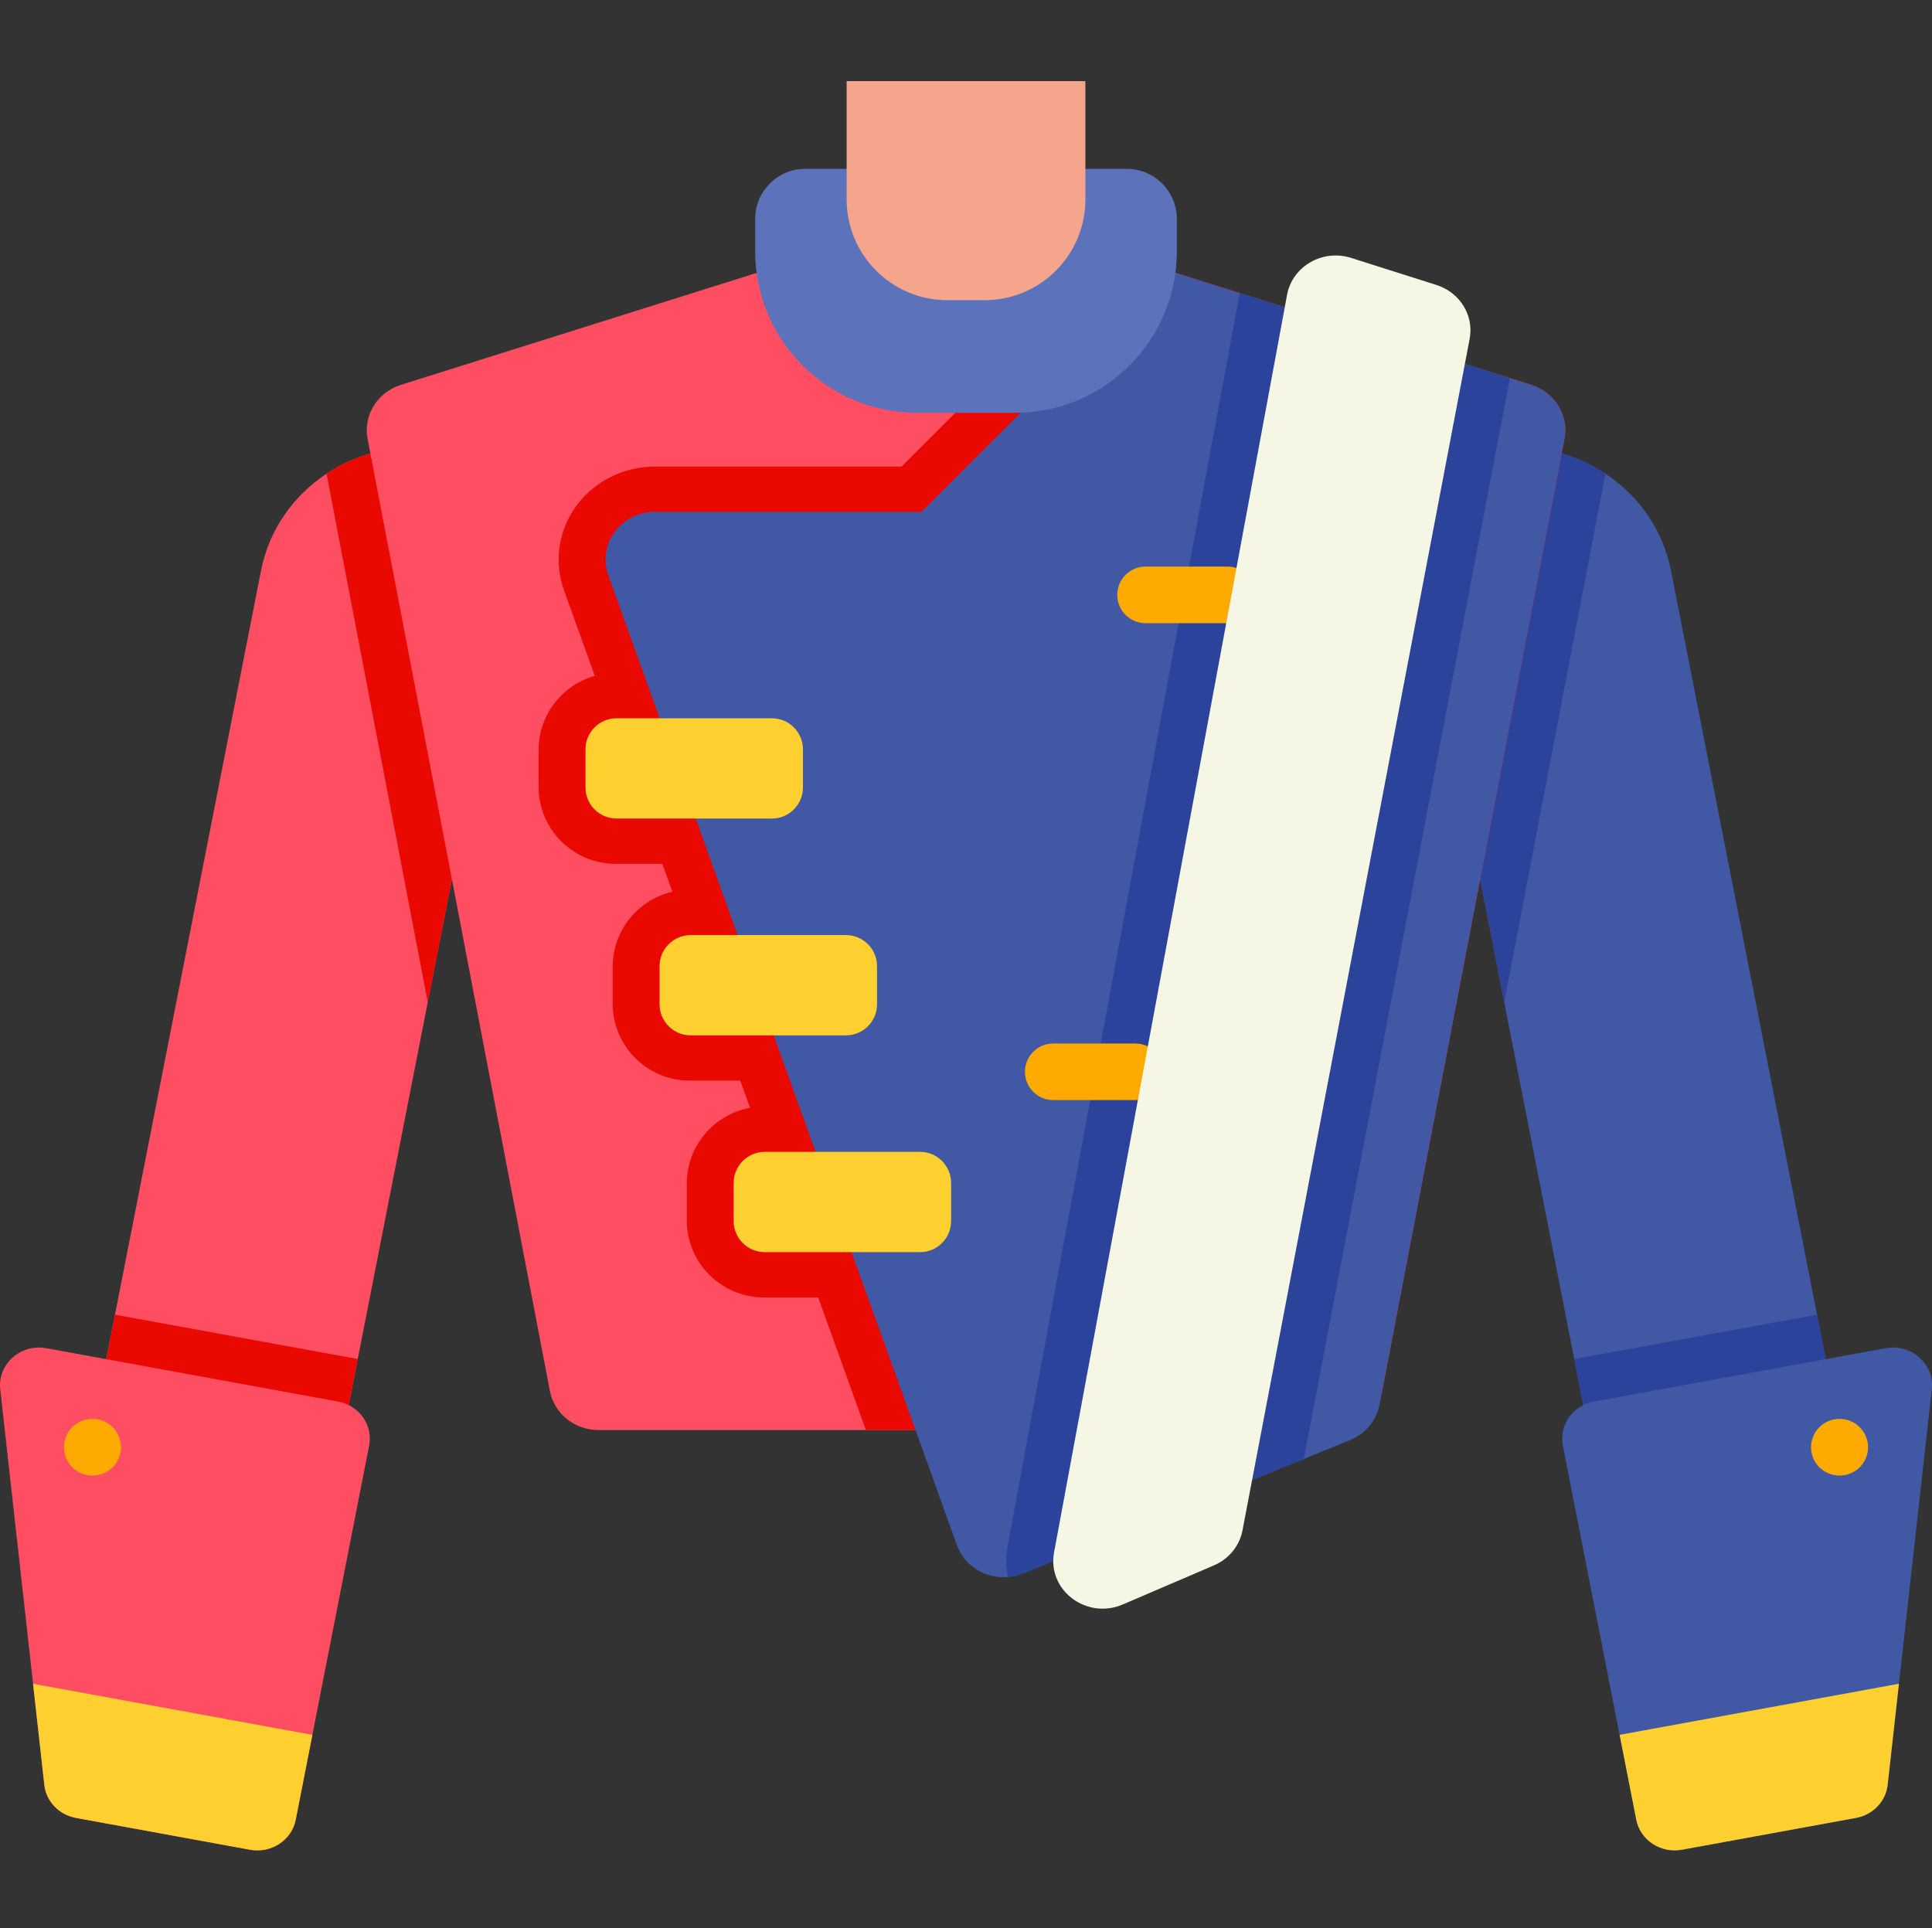 <svg viewBox="0 -21 511.999 511" xmlns="http://www.w3.org/2000/svg"><rect x="0" y="-21" width="511.999" height="511" fill="#333333" stroke="none"/><path d="m141.258 102.438-27.898 142.18-18.555 94.57-8.07 41.129-64.332-11.758 8.07-41.129 38.695-197.18c2.133-10.883 8.605-19.902 17.371-25.711 8.836-5.852 20.004-8.441 31.371-6.359zm0 0" fill="#ff4e61"/><path d="m94.805 339.188-8.07 41.129-64.332-11.758 8.07-41.129zm0 0" fill="#e90900"/><path d="m141.258 102.438-27.898 142.18-26.82-140.078c8.836-5.852 20.004-8.441 31.367-6.359zm0 0" fill="#e90900"/><path d="m97.824 362.133-19.453 99.141c-1.062 5.426-6.484 8.992-12.105 7.961l-46.141-8.434c-4.484-.82-7.887-4.375-8.375-8.754l-2.988-26.801-8.699-78.031c-.746-6.672 5.395-12.145 12.227-10.898l77.285 14.133c5.621 1.027 9.312 6.258 8.25 11.684zm0 0" fill="#ff4e61"/><path d="m82.785 438.781-4.414 22.492c-1.062 5.426-6.484 8.992-12.105 7.961l-46.141-8.434c-4.484-.82-7.887-4.375-8.375-8.754l-2.988-26.801zm0 0" fill="#ffd02f"/><path d="m489.594 368.559-64.332 11.758-8.07-41.129-18.551-94.559-27.898-142.191 23.348-4.258c11.367-2.082 22.535.508 31.371 6.359 8.762 5.809 15.238 14.828 17.371 25.711l38.695 197.18zm0 0" fill="#4159a5"/><path d="m425.461 104.539-26.82 140.09-27.898-142.191 23.348-4.258c11.367-2.082 22.535.508 31.371 6.359zm0 0" fill="#2c439b"/><path d="m489.594 368.559-64.332 11.758-8.07-41.129 64.332-11.758zm0 0" fill="#2c439b"/><path d="m414.176 362.133 19.449 99.141c1.066 5.426 6.484 8.992 12.105 7.961l46.145-8.434c4.484-.82 7.883-4.375 8.371-8.754l2.988-26.801 8.703-78.031c.742-6.672-5.398-12.145-12.227-10.898l-77.285 14.133c-5.621 1.027-9.316 6.258-8.25 11.684zm0 0" fill="#4159a5"/><path d="m429.215 438.781 4.41 22.492c1.066 5.426 6.484 8.992 12.105 7.961l46.145-8.434c4.484-.82 7.883-4.375 8.371-8.754l2.988-26.801zm0 0" fill="#ffd02f"/><path d="m414.582 95.316-48.316 252.352c-1.148 5.992-6.559 10.34-12.879 10.34h-194.777c-6.32 0-11.727-4.348-12.879-10.34l-48.316-252.352c-1.191-6.227 2.57-12.348 8.816-14.316l149.77-47.133 39.367 12.391 13.145 4.129 97.254 30.613c6.246 1.969 10.008 8.09 8.816 14.316zm0 0" fill="#ff4e61"/><g fill="#e90900"><path d="m142.73 187.496v-9.691c0-11.289 9.152-20.441 20.441-20.441h41.602c11.289 0 20.441 9.152 20.441 20.441v9.691c0 11.289-9.152 20.441-20.441 20.441h-41.602c-11.289 0-20.441-9.152-20.441-20.441zm0 0"/><path d="m162.363 244.957v-9.695c0-11.289 9.152-20.441 20.441-20.441h41.602c11.289 0 20.441 9.152 20.441 20.441v9.695c0 11.289-9.152 20.441-20.441 20.441h-41.602c-11.289 0-20.441-9.152-20.441-20.441zm0 0"/><path d="m181.996 302.414v-9.691c0-11.289 9.152-20.441 20.441-20.441h41.602c11.289 0 20.441 9.152 20.441 20.441v9.691c0 11.289-9.152 20.441-20.441 20.441h-41.602c-11.289 0-20.441-9.152-20.441-20.441zm0 0"/><path d="m414.582 95.316-48.316 252.352c-1.148 5.992-6.559 10.34-12.879 10.34h-123.918l-80.016-222.629c-2.707-7.52-1.461-15.879 3.312-22.371 4.785-6.48 12.559-10.348 20.801-10.348h65.359l56.438-56.402 13.148 4.129 97.254 30.613c6.246 1.969 10.008 8.09 8.816 14.316zm0 0"/></g><path d="m414.582 95.316-49.012 256c-.797 4.184-3.73 7.691-7.777 9.344l-12.27 5-74.461 30.359c-1.305.527-2.652.848-3.988.949-5.793.48-11.457-2.84-13.48-8.449l-92.395-257.082c-2.953-8.211 3.367-16.777 12.367-16.777h70.633l64.312-64.273 20.023 6.301 71.594 22.539 5.637 1.773c6.246 1.969 10.008 8.09 8.816 14.316zm0 0" fill="#4159a5"/><path d="m400.133 79.227-54.605 286.434-74.465 30.359c-1.305.527-2.652.848-3.988.949-.52-2.809-.52-5.73.02-8.621l61.445-331.66zm0 0" fill="#2c439b"/><path d="m269.02 88.406h-26.043c-23.664 0-42.852-19.188-42.852-42.855v-8.516c0-7.336 5.949-13.285 13.285-13.285h85.176c7.34 0 13.289 5.949 13.289 13.285v8.516c0 23.668-19.188 42.855-42.855 42.855zm0 0" fill="#5c73bc"/><path d="m204.555 195.938h-41.164c-4.543 0-8.227-3.684-8.227-8.227v-10.121c0-4.543 3.684-8.227 8.227-8.227h41.164c4.547 0 8.23 3.684 8.23 8.227v10.121c0 4.543-3.684 8.227-8.23 8.227zm0 0" fill="#ffd02f"/><path d="m224.188 253.398h-41.164c-4.543 0-8.227-3.684-8.227-8.227v-10.121c0-4.547 3.684-8.227 8.227-8.227h41.164c4.547 0 8.23 3.684 8.23 8.227v10.121c0 4.543-3.684 8.227-8.23 8.227zm0 0" fill="#ffd02f"/><path d="m243.824 310.855h-41.168c-4.543 0-8.227-3.684-8.227-8.227v-10.121c0-4.543 3.684-8.227 8.227-8.227h41.168c4.543 0 8.227 3.684 8.227 8.227v10.121c0 4.543-3.684 8.227-8.227 8.227zm0 0" fill="#ffd02f"/><path d="m325.316 144.16h-21.734c-4.145 0-7.5-3.359-7.5-7.5s3.355-7.5 7.5-7.5h21.734c4.141 0 7.5 3.359 7.5 7.5s-3.359 7.5-7.5 7.5zm0 0" fill="#fa0"/><path d="m300.855 270.559h-21.734c-4.145 0-7.5-3.355-7.5-7.5 0-4.141 3.355-7.5 7.5-7.5h21.734c4.141 0 7.5 3.359 7.5 7.5 0 4.145-3.359 7.5-7.5 7.5zm0 0" fill="#fa0"/><path d="m321.715 393.863-24.172 10.371c-9.598 4.117-20.059-3.797-18.211-13.777l61.754-333.324c1.398-7.566 9.414-12.184 16.98-9.781l22.613 7.176c6.223 1.973 9.977 8.078 8.789 14.297l-60.195 315.777c-.781 4.102-3.609 7.57-7.559 9.262zm0 0" fill="#f5f6e3"/><path d="m260.93 58.559h-9.863c-14.746 0-26.699-11.953-26.699-26.703v-31.355h63.266v31.355c0 14.75-11.953 26.703-26.703 26.703zm0 0" fill="#f4a58c"/><path d="m487.551 370.059h-.109c-4.145 0-7.5-3.359-7.5-7.5 0-4.145 3.355-7.5 7.5-7.5h.109c4.141 0 7.5 3.355 7.5 7.5 0 4.141-3.359 7.5-7.5 7.5zm0 0" fill="#fa0"/><path d="m24.559 370.059h-.109c-4.145 0-7.5-3.359-7.5-7.5 0-4.145 3.355-7.5 7.5-7.5h.109c4.145 0 7.5 3.355 7.5 7.5 0 4.141-3.355 7.5-7.5 7.5zm0 0" fill="#fa0"/></svg>